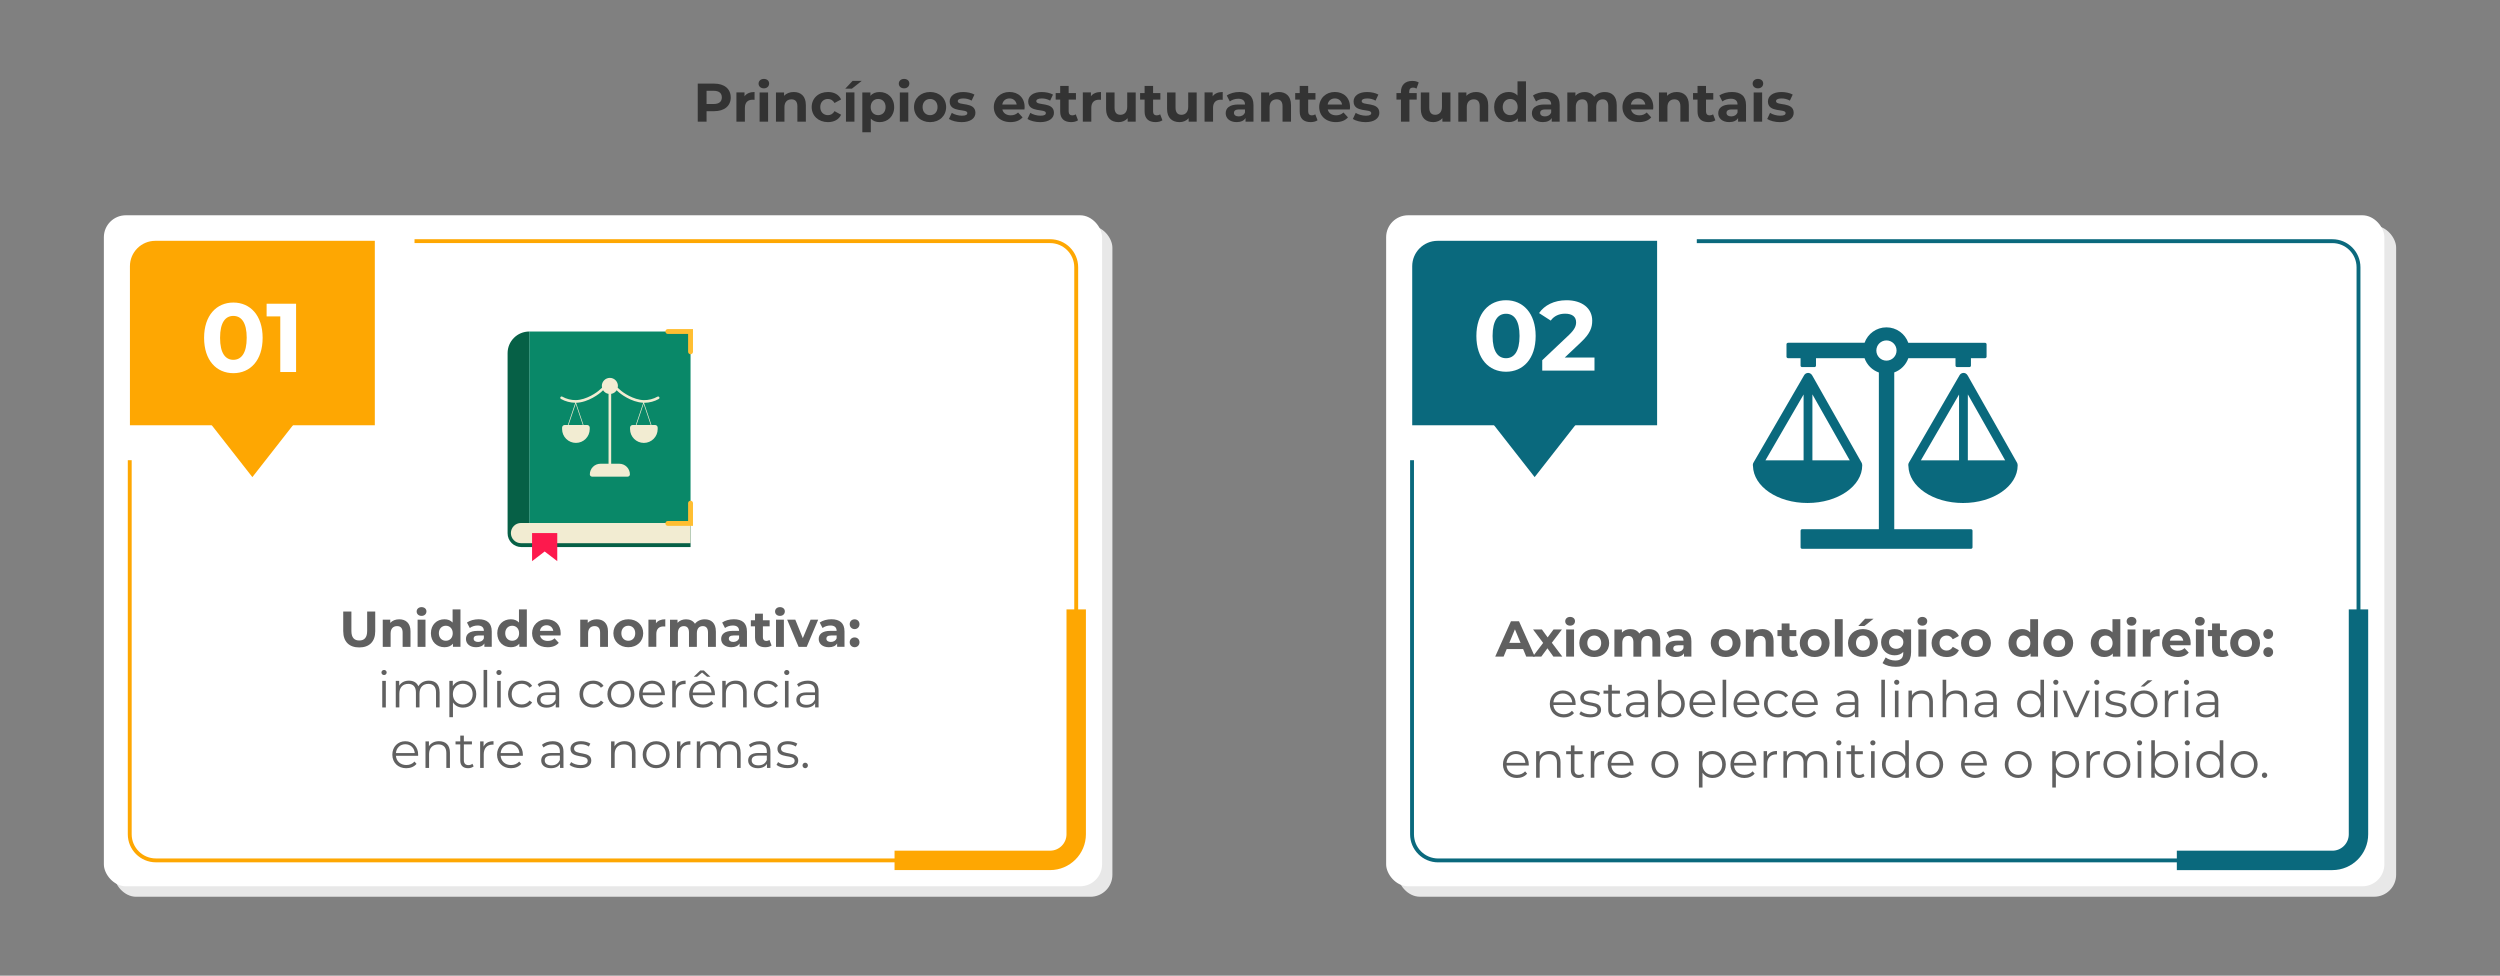<?xml version="1.0" encoding="UTF-8"?>
<svg id="Layer_1" data-name="Layer 1" xmlns="http://www.w3.org/2000/svg" viewBox="0 0 1288 502.67">
  <rect x="0" y="0" width="1288" height="502.67" fill="#808080" stroke="none"/>
  <defs>
    <style>
      .cls-1 {
        fill-rule: evenodd;
      }

      .cls-1, .cls-2 {
        fill: #0a697d;
      }

      .cls-3 {
        fill: #fd194d;
      }

      .cls-4 {
        fill: #fff;
      }

      .cls-5 {
        fill: #f2ecd2;
      }

      .cls-6 {
        fill: #066046;
      }

      .cls-7 {
        stroke-width: 10px;
      }

      .cls-7, .cls-8 {
        fill: none;
        stroke: #0a697d;
        stroke-miterlimit: 10;
      }

      .cls-9 {
        fill: #ffbe31;
      }

      .cls-8 {
        stroke-width: 2px;
      }

      .cls-10 {
        fill: #333;
      }

      .cls-11 {
        fill: #e8e8e8;
      }

      .cls-12 {
        fill: #606060;
      }

      .cls-13 {
        fill: #098868;
      }

      .cls-14 {
        fill: #fea702;
      }
    </style>
  </defs>
  <rect class="cls-11" x="58.83" y="116.31" width="514.28" height="345.7" rx="11.31" ry="11.31"/>
  <rect class="cls-11" x="720.21" y="116.29" width="514.28" height="345.7" rx="11.31" ry="11.31"/>
  <g>
    <rect class="cls-4" x="53.51" y="110.91" width="514.28" height="345.7" rx="11.31" ry="11.31"/>
    <path class="cls-14" d="m541,444.27H80.3c-7.97,0-14.46-6.48-14.46-14.46v-192.72h2v192.72c0,6.87,5.59,12.46,12.46,12.46h460.7c6.87,0,12.46-5.59,12.46-12.46V137.7c0-6.87-5.59-12.46-12.46-12.46H213.56v-2h327.45c7.97,0,14.46,6.48,14.46,14.46v292.12c0,7.97-6.48,14.46-14.46,14.46h-.01Z"/>
    <path class="cls-14" d="m541,448.27h-80.13v-10h80.13c4.66,0,8.46-3.79,8.46-8.46v-115.86h10v115.86c0,10.18-8.28,18.46-18.46,18.46h0Z"/>
    <path class="cls-14" d="m80.02,124.07h113.09v95.04h-126.17v-81.96c0-7.22,5.86-13.08,13.08-13.08Z"/>
    <polygon class="cls-14" points="130.02 245.81 98.54 205.58 161.49 205.58 130.02 245.81"/>
    <g>
      <path class="cls-4" d="m105.15,174.07c0-11.61,6.43-18.2,15.08-18.2s15.08,6.58,15.08,18.19-6.38,18.2-15.08,18.2-15.08-6.58-15.08-18.19Zm21.96,0c0-7.99-2.81-11.31-6.89-11.31s-6.84,3.32-6.84,11.31,2.82,11.31,6.84,11.31,6.89-3.32,6.88-11.31h0Z"/>
      <path class="cls-4" d="m152.54,156.48v35.18h-8.14v-28.65h-7.04v-6.53h15.18Z"/>
    </g>
  </g>
  <g>
    <path class="cls-12" d="m176.83,325.24v-10.19h4.21v10.04c0,3.46,1.51,4.89,4.06,4.89s4.06-1.43,4.06-4.89v-10.04h4.16v10.19c0,5.36-3.07,8.32-8.24,8.32s-8.24-2.96-8.24-8.32h0Z"/>
    <path class="cls-12" d="m211.49,325.24v8.01h-4.06v-7.38c0-2.26-1.04-3.3-2.83-3.3-1.95,0-3.35,1.2-3.35,3.77v6.92h-4.06v-13.99h3.87v1.64c1.09-1.2,2.73-1.85,4.63-1.85,3.3,0,5.8,1.92,5.8,6.19h0Z"/>
    <path class="cls-12" d="m214.66,315.05c0-1.27,1.01-2.26,2.52-2.26s2.52.94,2.52,2.18c0,1.35-1.01,2.34-2.52,2.34s-2.52-.99-2.52-2.26h0Zm.49,4.21h4.06v13.99h-4.06v-13.99Z"/>
    <path class="cls-12" d="m237.23,313.95v19.29h-3.87v-1.61c-1.01,1.22-2.5,1.82-4.37,1.82-3.95,0-6.99-2.81-6.99-7.2s3.04-7.2,6.99-7.2c1.72,0,3.17.55,4.19,1.69v-6.79h4.06-.01Zm-3.98,12.3c0-2.42-1.56-3.87-3.56-3.87s-3.59,1.46-3.59,3.87,1.56,3.87,3.59,3.87,3.56-1.46,3.56-3.87Z"/>
    <path class="cls-12" d="m253.35,325.26v7.98h-3.8v-1.74c-.75,1.27-2.21,1.95-4.26,1.95-3.28,0-5.23-1.82-5.23-4.24s1.74-4.19,6.01-4.19h3.22c0-1.74-1.04-2.76-3.22-2.76-1.48,0-3.02.49-4.03,1.3l-1.46-2.83c1.53-1.09,3.8-1.69,6.03-1.69,4.26,0,6.73,1.98,6.73,6.21h.01Zm-4.06,3.57v-1.43h-2.78c-1.9,0-2.5.7-2.5,1.64,0,1.01.86,1.69,2.29,1.69,1.35,0,2.52-.62,2.99-1.9h0Z"/>
    <path class="cls-12" d="m271.42,313.95v19.29h-3.87v-1.61c-1.01,1.22-2.5,1.82-4.37,1.82-3.95,0-6.99-2.81-6.99-7.2s3.04-7.2,6.99-7.2c1.72,0,3.17.55,4.19,1.69v-6.79h4.06-.01Zm-3.98,12.3c0-2.42-1.56-3.87-3.56-3.87s-3.59,1.46-3.59,3.87,1.56,3.87,3.59,3.87,3.56-1.46,3.56-3.87Z"/>
    <path class="cls-12" d="m288.79,327.4h-10.58c.39,1.74,1.87,2.81,4,2.81,1.48,0,2.55-.44,3.51-1.35l2.16,2.34c-1.3,1.48-3.25,2.26-5.77,2.26-4.84,0-7.98-3.04-7.98-7.2s3.2-7.2,7.46-7.2,7.28,2.76,7.28,7.25c0,.31-.05.75-.08,1.09h0Zm-10.63-2.37h6.89c-.29-1.77-1.61-2.91-3.43-2.91s-3.17,1.12-3.46,2.91h0Z"/>
    <path class="cls-12" d="m313.23,325.24v8.01h-4.06v-7.38c0-2.26-1.04-3.3-2.83-3.3-1.95,0-3.35,1.2-3.35,3.77v6.92h-4.06v-13.99h3.87v1.64c1.09-1.2,2.73-1.85,4.63-1.85,3.3,0,5.8,1.92,5.8,6.19h0Z"/>
    <path class="cls-12" d="m316.01,326.25c0-4.21,3.25-7.2,7.7-7.2s7.67,2.99,7.67,7.2-3.22,7.2-7.67,7.2-7.7-2.99-7.7-7.2Zm11.26,0c0-2.42-1.53-3.87-3.56-3.87s-3.59,1.46-3.59,3.87,1.56,3.87,3.59,3.87,3.56-1.46,3.56-3.87Z"/>
    <path class="cls-12" d="m342.76,319.05v3.74c-.34-.03-.6-.05-.91-.05-2.24,0-3.72,1.22-3.72,3.9v6.6h-4.06v-13.99h3.87v1.85c.99-1.35,2.65-2.05,4.81-2.05h.01Z"/>
    <path class="cls-12" d="m368.82,325.24v8.01h-4.06v-7.38c0-2.26-1.01-3.3-2.65-3.3-1.82,0-3.09,1.17-3.09,3.67v7.02h-4.06v-7.38c0-2.26-.96-3.3-2.65-3.3-1.79,0-3.07,1.17-3.07,3.67v7.02h-4.06v-13.99h3.87v1.61c1.04-1.2,2.6-1.82,4.39-1.82,1.95,0,3.61.75,4.6,2.29,1.12-1.43,2.94-2.29,5.04-2.29,3.33,0,5.72,1.92,5.72,6.19l.02-.02Z"/>
    <path class="cls-12" d="m384.83,325.26v7.98h-3.8v-1.74c-.75,1.27-2.21,1.95-4.26,1.95-3.28,0-5.23-1.82-5.23-4.24s1.74-4.19,6.01-4.19h3.22c0-1.74-1.04-2.76-3.22-2.76-1.48,0-3.02.49-4.03,1.3l-1.46-2.83c1.53-1.09,3.8-1.69,6.03-1.69,4.26,0,6.73,1.98,6.73,6.21h0Zm-4.06,3.57v-1.43h-2.78c-1.9,0-2.5.7-2.5,1.64,0,1.01.86,1.69,2.29,1.69,1.35,0,2.52-.62,2.99-1.9h0Z"/>
    <path class="cls-12" d="m397.52,332.57c-.83.6-2.05.88-3.3.88-3.3,0-5.23-1.69-5.23-5.02v-5.75h-2.16v-3.12h2.16v-3.41h4.06v3.41h3.48v3.12h-3.48v5.69c0,1.2.65,1.85,1.74,1.85.6,0,1.2-.18,1.64-.52l1.09,2.86h0Z"/>
    <path class="cls-12" d="m399.31,315.05c0-1.27,1.01-2.26,2.52-2.26s2.52.94,2.52,2.18c0,1.35-1.01,2.34-2.52,2.34s-2.52-.99-2.52-2.26h0Zm.49,4.21h4.06v13.99h-4.06v-13.99Z"/>
    <path class="cls-12" d="m421.52,319.26l-5.9,13.99h-4.19l-5.88-13.99h4.19l3.87,9.52,4-9.52h3.91Z"/>
    <path class="cls-12" d="m435.09,325.26v7.98h-3.8v-1.74c-.75,1.27-2.21,1.95-4.26,1.95-3.28,0-5.23-1.82-5.23-4.24s1.74-4.19,6.01-4.19h3.22c0-1.74-1.04-2.76-3.22-2.76-1.48,0-3.02.49-4.03,1.3l-1.46-2.83c1.53-1.09,3.8-1.69,6.03-1.69,4.26,0,6.73,1.98,6.73,6.21h0Zm-4.06,3.57v-1.43h-2.78c-1.9,0-2.5.7-2.5,1.64,0,1.01.86,1.69,2.29,1.69,1.35,0,2.52-.62,2.99-1.9h0Z"/>
    <path class="cls-12" d="m437.77,321.57c0-1.51,1.12-2.5,2.52-2.5s2.52.99,2.52,2.5-1.12,2.55-2.52,2.55-2.52-1.07-2.52-2.55Zm0,9.33c0-1.51,1.12-2.5,2.52-2.5s2.52.99,2.52,2.5-1.12,2.55-2.52,2.55-2.52-1.07-2.52-2.55Z"/>
    <path class="cls-12" d="m196.51,346.46c0-.7.6-1.3,1.35-1.3s1.35.57,1.35,1.27c0,.75-.57,1.35-1.35,1.35s-1.35-.6-1.35-1.33h0Zm.42,4.33h1.85v13.68h-1.85v-13.68Z"/>
    <path class="cls-12" d="m226.49,356.52v7.93h-1.85v-7.75c0-2.89-1.46-4.37-3.93-4.37-2.81,0-4.58,1.82-4.58,4.94v7.18h-1.85v-7.75c0-2.89-1.46-4.37-3.95-4.37-2.78,0-4.58,1.82-4.58,4.94v7.18h-1.85v-13.68h1.77v2.5c.96-1.64,2.73-2.6,5.02-2.6s4.03.96,4.86,2.89c.99-1.77,2.94-2.89,5.41-2.89,3.33,0,5.51,1.92,5.51,5.85h.02Z"/>
    <path class="cls-12" d="m245.37,357.61c0,4.16-2.91,6.97-6.81,6.97-2.18,0-4.06-.94-5.2-2.7v7.62h-1.85v-18.72h1.77v2.7c1.12-1.82,3.02-2.81,5.28-2.81,3.9,0,6.81,2.81,6.81,6.94Zm-1.85,0c0-3.17-2.21-5.33-5.1-5.33s-5.1,2.16-5.1,5.33,2.18,5.33,5.1,5.33,5.1-2.13,5.1-5.33Z"/>
    <path class="cls-12" d="m249.14,345.15h1.85v19.29h-1.85v-19.29Z"/>
    <path class="cls-12" d="m255.72,346.46c0-.7.6-1.3,1.35-1.3s1.35.57,1.35,1.27c0,.75-.57,1.35-1.35,1.35s-1.35-.6-1.35-1.33h0Zm.42,4.33h1.85v13.68h-1.85v-13.68Z"/>
    <path class="cls-12" d="m261.75,357.61c0-4.08,2.96-6.94,7.05-6.94,2.31,0,4.26.91,5.36,2.7l-1.38.94c-.94-1.38-2.39-2.03-3.98-2.03-2.99,0-5.17,2.13-5.17,5.33s2.18,5.33,5.17,5.33c1.59,0,3.04-.62,3.98-2l1.38.94c-1.09,1.77-3.04,2.7-5.36,2.7-4.08,0-7.05-2.89-7.05-6.97Z"/>
    <path class="cls-12" d="m288.09,355.97v8.48h-1.77v-2.13c-.83,1.4-2.44,2.26-4.71,2.26-3.09,0-4.99-1.61-4.99-3.98,0-2.11,1.35-3.88,5.28-3.88h4.34v-.83c0-2.34-1.33-3.61-3.87-3.61-1.77,0-3.43.62-4.55,1.61l-.83-1.38c1.38-1.17,3.41-1.85,5.56-1.85,3.54,0,5.54,1.77,5.54,5.3h0Zm-1.85,4.38v-2.24h-4.29c-2.65,0-3.51,1.04-3.51,2.44,0,1.59,1.27,2.57,3.46,2.57s3.61-.99,4.34-2.78h0Z"/>
    <path class="cls-12" d="m298.54,357.61c0-4.08,2.96-6.94,7.05-6.94,2.31,0,4.26.91,5.36,2.7l-1.38.94c-.94-1.38-2.39-2.03-3.98-2.03-2.99,0-5.17,2.13-5.17,5.33s2.18,5.33,5.17,5.33c1.59,0,3.04-.62,3.98-2l1.38.94c-1.09,1.77-3.04,2.7-5.36,2.7-4.08,0-7.05-2.89-7.05-6.97Z"/>
    <path class="cls-12" d="m312.94,357.61c0-4.06,2.96-6.94,6.97-6.94s6.94,2.89,6.94,6.94-2.94,6.97-6.94,6.97-6.97-2.91-6.97-6.97Zm12.04,0c0-3.2-2.16-5.33-5.07-5.33s-5.1,2.13-5.1,5.33,2.18,5.33,5.1,5.33,5.07-2.13,5.07-5.33Z"/>
    <path class="cls-12" d="m342.53,358.18h-11.44c.21,2.86,2.39,4.76,5.38,4.76,1.66,0,3.15-.6,4.19-1.79l1.04,1.2c-1.22,1.46-3.12,2.24-5.28,2.24-4.26,0-7.18-2.91-7.18-6.97s2.83-6.94,6.68-6.94,6.63,2.83,6.63,6.94c0,.16-.03.36-.03.57h0Zm-11.44-1.39h9.7c-.23-2.68-2.18-4.55-4.86-4.55s-4.6,1.87-4.84,4.55h0Z"/>
    <path class="cls-12" d="m353.22,350.67v1.79c-.16,0-.31-.03-.44-.03-2.86,0-4.6,1.82-4.6,5.04v6.97h-1.85v-13.68h1.77v2.68c.86-1.82,2.6-2.78,5.12-2.78h0Z"/>
    <path class="cls-12" d="m368.32,358.18h-11.44c.21,2.86,2.39,4.76,5.38,4.76,1.66,0,3.15-.6,4.19-1.79l1.04,1.2c-1.22,1.46-3.12,2.24-5.28,2.24-4.26,0-7.18-2.91-7.18-6.97s2.83-6.94,6.68-6.94,6.63,2.83,6.63,6.94c0,.16-.03.36-.03.57h0Zm-11.44-1.39h9.7c-.23-2.68-2.18-4.55-4.86-4.55s-4.6,1.87-4.84,4.55h0Zm2.26-8.14h-1.72l3.35-3.22h1.87l3.35,3.22h-1.72l-2.57-2.16-2.57,2.16h.01Z"/>
    <path class="cls-12" d="m384.7,356.52v7.93h-1.85v-7.75c0-2.89-1.51-4.37-4.11-4.37-2.94,0-4.78,1.82-4.78,4.94v7.18h-1.85v-13.68h1.77v2.52c.99-1.66,2.83-2.63,5.2-2.63,3.33,0,5.62,1.92,5.62,5.85h0Z"/>
    <path class="cls-12" d="m388.39,357.61c0-4.08,2.96-6.94,7.05-6.94,2.31,0,4.26.91,5.36,2.7l-1.38.94c-.94-1.38-2.39-2.03-3.98-2.03-2.99,0-5.17,2.13-5.17,5.33s2.18,5.33,5.17,5.33c1.59,0,3.04-.62,3.98-2l1.38.94c-1.09,1.77-3.04,2.7-5.36,2.7-4.08,0-7.05-2.89-7.05-6.97Z"/>
    <path class="cls-12" d="m403.99,346.46c0-.7.6-1.3,1.35-1.3s1.35.57,1.35,1.27c0,.75-.57,1.35-1.35,1.35s-1.35-.6-1.35-1.33h0Zm.42,4.33h1.85v13.68h-1.85v-13.68Z"/>
    <path class="cls-12" d="m421.73,355.97v8.48h-1.77v-2.13c-.83,1.4-2.44,2.26-4.71,2.26-3.09,0-4.99-1.61-4.99-3.98,0-2.11,1.35-3.88,5.28-3.88h4.34v-.83c0-2.34-1.33-3.61-3.87-3.61-1.77,0-3.43.62-4.55,1.61l-.83-1.38c1.38-1.17,3.41-1.85,5.56-1.85,3.54,0,5.54,1.77,5.54,5.3h0Zm-1.85,4.38v-2.24h-4.29c-2.65,0-3.51,1.04-3.51,2.44,0,1.59,1.27,2.57,3.46,2.57s3.61-.99,4.34-2.78h0Z"/>
    <path class="cls-12" d="m215.42,389.38h-11.44c.21,2.86,2.39,4.76,5.38,4.76,1.66,0,3.15-.6,4.19-1.79l1.04,1.2c-1.22,1.46-3.12,2.24-5.28,2.24-4.26,0-7.18-2.91-7.18-6.97s2.83-6.94,6.68-6.94,6.63,2.83,6.63,6.94c0,.16-.03.36-.03.57h0Zm-11.44-1.39h9.7c-.23-2.68-2.18-4.55-4.86-4.55s-4.6,1.87-4.84,4.55Z"/>
    <path class="cls-12" d="m231.8,387.72v7.93h-1.85v-7.75c0-2.89-1.51-4.37-4.11-4.37-2.94,0-4.78,1.82-4.78,4.94v7.18h-1.85v-13.68h1.77v2.52c.99-1.66,2.83-2.63,5.2-2.63,3.33,0,5.62,1.92,5.62,5.85h0Z"/>
    <path class="cls-12" d="m244.02,394.82c-.73.65-1.82.96-2.89.96-2.57,0-4-1.46-4-3.98v-8.27h-2.44v-1.56h2.44v-2.99h1.85v2.99h4.16v1.56h-4.16v8.16c0,1.61.83,2.5,2.37,2.5.75,0,1.51-.23,2.03-.7l.65,1.33h0Z"/>
    <path class="cls-12" d="m254.26,381.87v1.79c-.16,0-.31-.03-.44-.03-2.86,0-4.6,1.82-4.6,5.04v6.97h-1.85v-13.68h1.77v2.68c.86-1.82,2.6-2.78,5.12-2.78h0Z"/>
    <path class="cls-12" d="m269.37,389.38h-11.44c.21,2.86,2.39,4.76,5.38,4.76,1.66,0,3.15-.6,4.19-1.79l1.04,1.2c-1.22,1.46-3.12,2.24-5.28,2.24-4.26,0-7.18-2.91-7.18-6.97s2.83-6.94,6.68-6.94,6.63,2.83,6.63,6.94c0,.16-.03.36-.03.57h0Zm-11.44-1.39h9.7c-.23-2.68-2.18-4.55-4.86-4.55s-4.6,1.87-4.84,4.55h0Z"/>
    <path class="cls-12" d="m290.3,387.17v8.48h-1.77v-2.13c-.83,1.4-2.44,2.26-4.71,2.26-3.09,0-4.99-1.61-4.99-3.98,0-2.11,1.35-3.87,5.28-3.87h4.34v-.83c0-2.34-1.33-3.61-3.87-3.61-1.77,0-3.43.62-4.55,1.61l-.83-1.38c1.38-1.17,3.41-1.85,5.56-1.85,3.54,0,5.54,1.77,5.54,5.3h0Zm-1.85,4.37v-2.24h-4.29c-2.65,0-3.51,1.04-3.51,2.44,0,1.59,1.27,2.57,3.46,2.57s3.61-.99,4.34-2.78h0Z"/>
    <path class="cls-12" d="m293.42,394.09l.83-1.46c1.09.86,2.94,1.53,4.86,1.53,2.6,0,3.67-.88,3.67-2.24,0-3.56-8.87-.75-8.87-6.16,0-2.24,1.92-3.9,5.41-3.9,1.77,0,3.69.49,4.84,1.27l-.81,1.48c-1.2-.83-2.63-1.17-4.03-1.17-2.47,0-3.56.96-3.56,2.26,0,3.69,8.87.91,8.87,6.16,0,2.37-2.08,3.9-5.64,3.9-2.26,0-4.45-.73-5.56-1.69v.02Z"/>
    <path class="cls-12" d="m327.42,387.72v7.93h-1.85v-7.75c0-2.89-1.51-4.37-4.11-4.37-2.94,0-4.78,1.82-4.78,4.94v7.18h-1.85v-13.68h1.77v2.52c.99-1.66,2.83-2.63,5.2-2.63,3.33,0,5.62,1.92,5.62,5.85h0Z"/>
    <path class="cls-12" d="m331.11,388.81c0-4.06,2.96-6.94,6.97-6.94s6.94,2.89,6.94,6.94-2.94,6.97-6.94,6.97-6.97-2.91-6.97-6.97Zm12.04,0c0-3.2-2.16-5.33-5.07-5.33s-5.1,2.13-5.1,5.33,2.18,5.33,5.1,5.33,5.07-2.13,5.07-5.33Z"/>
    <path class="cls-12" d="m355.68,381.87v1.79c-.16,0-.31-.03-.44-.03-2.86,0-4.6,1.82-4.6,5.04v6.97h-1.85v-13.68h1.77v2.68c.86-1.82,2.6-2.78,5.12-2.78h0Z"/>
    <path class="cls-12" d="m381.58,387.72v7.93h-1.85v-7.75c0-2.89-1.46-4.37-3.93-4.37-2.81,0-4.58,1.82-4.58,4.94v7.18h-1.85v-7.75c0-2.89-1.46-4.37-3.95-4.37-2.78,0-4.58,1.82-4.58,4.94v7.18h-1.85v-13.68h1.77v2.5c.96-1.64,2.73-2.6,5.02-2.6s4.03.96,4.86,2.89c.99-1.77,2.94-2.89,5.41-2.89,3.33,0,5.51,1.92,5.51,5.85h.02Z"/>
    <path class="cls-12" d="m396.92,387.17v8.48h-1.77v-2.13c-.83,1.4-2.44,2.26-4.71,2.26-3.09,0-4.99-1.61-4.99-3.98,0-2.11,1.35-3.87,5.28-3.87h4.34v-.83c0-2.34-1.33-3.61-3.87-3.61-1.77,0-3.43.62-4.55,1.61l-.83-1.38c1.38-1.17,3.41-1.85,5.56-1.85,3.54,0,5.54,1.77,5.54,5.3h0Zm-1.85,4.37v-2.24h-4.29c-2.65,0-3.51,1.04-3.51,2.44,0,1.59,1.27,2.57,3.46,2.57s3.61-.99,4.34-2.78h0Z"/>
    <path class="cls-12" d="m400.04,394.09l.83-1.46c1.09.86,2.94,1.53,4.86,1.53,2.6,0,3.67-.88,3.67-2.24,0-3.56-8.87-.75-8.87-6.16,0-2.24,1.92-3.9,5.41-3.9,1.77,0,3.69.49,4.84,1.27l-.81,1.48c-1.2-.83-2.63-1.17-4.03-1.17-2.47,0-3.56.96-3.56,2.26,0,3.69,8.87.91,8.87,6.16,0,2.37-2.08,3.9-5.64,3.9-2.26,0-4.45-.73-5.56-1.69v.02Z"/>
    <path class="cls-12" d="m413.46,394.35c0-.81.62-1.4,1.38-1.4s1.4.6,1.4,1.4-.65,1.43-1.4,1.43-1.38-.62-1.38-1.43Z"/>
  </g>
  <rect class="cls-4" x="714.14" y="110.91" width="514.28" height="345.7" rx="11.31" ry="11.31"/>
  <path class="cls-8" d="m874.19,124.25h327.45c7.43,0,13.46,6.02,13.46,13.46v292.12c0,7.43-6.02,13.46-13.46,13.46h-460.7c-7.43,0-13.46-6.02-13.46-13.46v-192.72"/>
  <path class="cls-7" d="m1215.09,313.96v115.86c0,7.43-6.02,13.46-13.46,13.46h-80.13"/>
  <path class="cls-2" d="m740.65,124.07h113.09v95.04h-126.17v-81.96c0-7.22,5.86-13.08,13.08-13.08h0Z"/>
  <polygon class="cls-2" points="790.65 245.81 759.17 205.58 822.13 205.58 790.65 245.81"/>
  <g>
    <path class="cls-12" d="m784.71,334.39h-8.45l-1.61,3.9h-4.32l8.11-18.2h4.16l8.14,18.2h-4.42l-1.61-3.9Zm-1.33-3.2l-2.89-6.97-2.89,6.97h5.78Z"/>
    <path class="cls-12" d="m800.31,338.29l-3.07-4.29-3.17,4.29h-4.42l5.38-7.05-5.2-6.94h4.55l2.96,4.08,3.04-4.08h4.32l-5.2,6.84,5.41,7.15h-4.6Z"/>
    <path class="cls-12" d="m806.4,320.09c0-1.27,1.01-2.26,2.52-2.26s2.52.94,2.52,2.18c0,1.35-1.01,2.34-2.52,2.34s-2.52-.99-2.52-2.26h0Zm.49,4.21h4.06v13.99h-4.06v-13.99Z"/>
    <path class="cls-12" d="m813.67,331.3c0-4.21,3.25-7.2,7.7-7.2s7.67,2.99,7.67,7.2-3.22,7.2-7.67,7.2-7.7-2.99-7.7-7.2Zm11.26,0c0-2.42-1.53-3.87-3.56-3.87s-3.59,1.46-3.59,3.87,1.56,3.87,3.59,3.87,3.56-1.46,3.56-3.87Z"/>
    <path class="cls-12" d="m855.38,330.28v8.01h-4.06v-7.38c0-2.26-1.01-3.3-2.65-3.3-1.82,0-3.09,1.17-3.09,3.67v7.02h-4.06v-7.38c0-2.26-.96-3.3-2.65-3.3-1.79,0-3.07,1.17-3.07,3.67v7.02h-4.06v-13.99h3.87v1.61c1.04-1.2,2.6-1.82,4.39-1.82,1.95,0,3.61.75,4.6,2.29,1.12-1.43,2.94-2.29,5.04-2.29,3.33,0,5.72,1.92,5.72,6.19l.02-.02Z"/>
    <path class="cls-12" d="m871.4,330.31v7.98h-3.8v-1.74c-.75,1.27-2.21,1.95-4.26,1.95-3.28,0-5.23-1.82-5.23-4.24s1.74-4.19,6.01-4.19h3.22c0-1.74-1.04-2.76-3.22-2.76-1.48,0-3.02.49-4.03,1.3l-1.46-2.83c1.53-1.09,3.8-1.69,6.03-1.69,4.26,0,6.73,1.98,6.73,6.21h.01Zm-4.06,3.57v-1.43h-2.78c-1.9,0-2.5.7-2.5,1.64,0,1.01.86,1.69,2.29,1.69,1.35,0,2.52-.62,2.99-1.9h0Z"/>
    <path class="cls-12" d="m881.38,331.3c0-4.21,3.25-7.2,7.7-7.2s7.67,2.99,7.67,7.2-3.22,7.2-7.67,7.2-7.7-2.99-7.7-7.2Zm11.26,0c0-2.42-1.53-3.87-3.56-3.87s-3.59,1.46-3.59,3.87,1.56,3.87,3.59,3.87,3.56-1.46,3.56-3.87Z"/>
    <path class="cls-12" d="m913.75,330.28v8.01h-4.06v-7.38c0-2.26-1.04-3.3-2.83-3.3-1.95,0-3.35,1.2-3.35,3.77v6.92h-4.06v-13.99h3.87v1.64c1.09-1.2,2.73-1.85,4.63-1.85,3.3,0,5.8,1.92,5.8,6.19h0Z"/>
    <path class="cls-12" d="m926.44,337.61c-.83.6-2.05.88-3.3.88-3.3,0-5.23-1.69-5.23-5.02v-5.75h-2.16v-3.12h2.16v-3.41h4.06v3.41h3.48v3.12h-3.48v5.69c0,1.2.65,1.85,1.74,1.85.6,0,1.2-.18,1.64-.52l1.09,2.86h0Z"/>
    <path class="cls-12" d="m927.24,331.3c0-4.21,3.25-7.2,7.7-7.2s7.67,2.99,7.67,7.2-3.22,7.2-7.67,7.2-7.7-2.99-7.7-7.2Zm11.26,0c0-2.42-1.53-3.87-3.56-3.87s-3.59,1.46-3.59,3.87,1.56,3.87,3.59,3.87,3.56-1.46,3.56-3.87Z"/>
    <path class="cls-12" d="m945.31,319h4.06v19.29h-4.06v-19.29Z"/>
    <path class="cls-12" d="m952.1,331.3c0-4.21,3.25-7.2,7.7-7.2s7.67,2.99,7.67,7.2-3.22,7.2-7.67,7.2-7.7-2.99-7.7-7.2Zm11.26,0c0-2.42-1.53-3.87-3.56-3.87s-3.59,1.46-3.59,3.87,1.56,3.87,3.59,3.87,3.56-1.46,3.56-3.87Zm-2.47-12.53h4.37l-4.71,3.74h-3.17l3.51-3.74Z"/>
    <path class="cls-12" d="m984.6,324.3v11.65c0,5.2-2.81,7.59-7.85,7.59-2.65,0-5.23-.65-6.86-1.92l1.61-2.91c1.2.96,3.15,1.59,4.94,1.59,2.86,0,4.11-1.3,4.11-3.82v-.6c-1.07,1.17-2.6,1.74-4.42,1.74-3.87,0-6.99-2.68-6.99-6.76s3.12-6.76,6.99-6.76c1.95,0,3.56.65,4.63,2v-1.79h3.85-.01Zm-4,6.54c0-2.05-1.53-3.43-3.67-3.43s-3.69,1.38-3.69,3.43,1.56,3.43,3.69,3.43,3.67-1.38,3.67-3.43Z"/>
    <path class="cls-12" d="m987.87,320.09c0-1.27,1.01-2.26,2.52-2.26s2.52.94,2.52,2.18c0,1.35-1.01,2.34-2.52,2.34s-2.52-.99-2.52-2.26h0Zm.49,4.21h4.06v13.99h-4.06v-13.99Z"/>
    <path class="cls-12" d="m995.15,331.3c0-4.21,3.25-7.2,7.8-7.2,2.94,0,5.25,1.27,6.27,3.56l-3.15,1.69c-.75-1.33-1.87-1.92-3.15-1.92-2.05,0-3.67,1.43-3.67,3.87s1.61,3.87,3.67,3.87c1.27,0,2.39-.57,3.15-1.92l3.15,1.72c-1.01,2.24-3.33,3.54-6.27,3.54-4.55,0-7.8-2.99-7.8-7.2h0Z"/>
    <path class="cls-12" d="m1010.34,331.3c0-4.21,3.25-7.2,7.7-7.2s7.67,2.99,7.67,7.2-3.22,7.2-7.67,7.2-7.7-2.99-7.7-7.2Zm11.26,0c0-2.42-1.53-3.87-3.56-3.87s-3.59,1.46-3.59,3.87,1.56,3.87,3.59,3.87,3.56-1.46,3.56-3.87Z"/>
    <path class="cls-12" d="m1050.01,319v19.29h-3.87v-1.61c-1.01,1.22-2.5,1.82-4.37,1.82-3.95,0-6.99-2.81-6.99-7.2s3.04-7.2,6.99-7.2c1.72,0,3.17.55,4.19,1.69v-6.79h4.06-.01Zm-3.98,12.3c0-2.42-1.56-3.87-3.56-3.87s-3.59,1.46-3.59,3.87,1.56,3.87,3.59,3.87,3.56-1.46,3.56-3.87Z"/>
    <path class="cls-12" d="m1052.72,331.3c0-4.21,3.25-7.2,7.7-7.2s7.67,2.99,7.67,7.2-3.22,7.2-7.67,7.2-7.7-2.99-7.7-7.2Zm11.26,0c0-2.42-1.53-3.87-3.56-3.87s-3.59,1.46-3.59,3.87,1.56,3.87,3.59,3.87,3.56-1.46,3.56-3.87Z"/>
    <path class="cls-12" d="m1092.39,319v19.29h-3.87v-1.61c-1.01,1.22-2.5,1.82-4.37,1.82-3.95,0-7-2.81-7-7.2s3.04-7.2,7-7.2c1.72,0,3.17.55,4.19,1.69v-6.79h4.06-.01Zm-3.98,12.3c0-2.42-1.56-3.87-3.56-3.87s-3.59,1.46-3.59,3.87,1.56,3.87,3.59,3.87,3.56-1.46,3.56-3.87Z"/>
    <path class="cls-12" d="m1095.64,320.09c0-1.27,1.01-2.26,2.52-2.26s2.52.94,2.52,2.18c0,1.35-1.01,2.34-2.52,2.34s-2.52-.99-2.52-2.26h0Zm.49,4.21h4.06v13.99h-4.06v-13.99Z"/>
    <path class="cls-12" d="m1112.65,324.09v3.74c-.34-.03-.6-.05-.91-.05-2.24,0-3.72,1.22-3.72,3.9v6.6h-4.06v-13.99h3.87v1.85c.99-1.35,2.65-2.05,4.81-2.05h.01Z"/>
    <path class="cls-12" d="m1128.56,332.44h-10.58c.39,1.74,1.87,2.81,4,2.81,1.48,0,2.55-.44,3.51-1.35l2.16,2.34c-1.3,1.48-3.25,2.26-5.77,2.26-4.84,0-7.98-3.04-7.98-7.2s3.2-7.2,7.46-7.2,7.28,2.76,7.28,7.25c0,.31-.05.75-.08,1.09h0Zm-10.63-2.37h6.89c-.29-1.77-1.61-2.91-3.43-2.91s-3.17,1.12-3.46,2.91Z"/>
    <path class="cls-12" d="m1130.84,320.09c0-1.27,1.01-2.26,2.52-2.26s2.52.94,2.52,2.18c0,1.35-1.01,2.34-2.52,2.34s-2.52-.99-2.52-2.26h0Zm.49,4.21h4.06v13.99h-4.06v-13.99Z"/>
    <path class="cls-12" d="m1148.19,337.61c-.83.6-2.05.88-3.3.88-3.3,0-5.23-1.69-5.23-5.02v-5.75h-2.16v-3.12h2.16v-3.41h4.06v3.41h3.48v3.12h-3.48v5.69c0,1.2.65,1.85,1.74,1.85.6,0,1.2-.18,1.64-.52l1.09,2.86h0Z"/>
    <path class="cls-12" d="m1148.99,331.3c0-4.21,3.25-7.2,7.7-7.2s7.67,2.99,7.67,7.2-3.22,7.2-7.67,7.2-7.7-2.99-7.7-7.2Zm11.26,0c0-2.42-1.53-3.87-3.56-3.87s-3.59,1.46-3.59,3.87,1.56,3.87,3.59,3.87,3.56-1.46,3.56-3.87Z"/>
    <path class="cls-12" d="m1166.07,326.62c0-1.51,1.12-2.5,2.52-2.5s2.52.99,2.52,2.5-1.12,2.55-2.52,2.55-2.52-1.07-2.52-2.55Zm0,9.33c0-1.51,1.12-2.5,2.52-2.5s2.52.99,2.52,2.5-1.12,2.55-2.52,2.55-2.52-1.07-2.52-2.55Z"/>
    <path class="cls-12" d="m811.75,363.22h-11.44c.21,2.86,2.39,4.76,5.38,4.76,1.66,0,3.15-.6,4.19-1.79l1.04,1.2c-1.22,1.46-3.12,2.24-5.28,2.24-4.26,0-7.18-2.91-7.18-6.97s2.83-6.94,6.68-6.94,6.63,2.83,6.63,6.94c0,.16-.03.36-.03.57h.01Zm-11.44-1.39h9.7c-.23-2.68-2.18-4.55-4.86-4.55s-4.6,1.87-4.84,4.55Z"/>
    <path class="cls-12" d="m813.65,367.93l.83-1.46c1.09.86,2.94,1.53,4.86,1.53,2.6,0,3.67-.88,3.67-2.24,0-3.56-8.87-.75-8.87-6.16,0-2.24,1.92-3.9,5.41-3.9,1.77,0,3.69.49,4.84,1.27l-.81,1.48c-1.2-.83-2.63-1.17-4.03-1.17-2.47,0-3.56.96-3.56,2.26,0,3.69,8.87.91,8.87,6.16,0,2.37-2.08,3.9-5.64,3.9-2.26,0-4.45-.73-5.56-1.69v.02Z"/>
    <path class="cls-12" d="m835.46,368.66c-.73.65-1.82.96-2.89.96-2.57,0-4-1.46-4-3.98v-8.27h-2.44v-1.56h2.44v-2.99h1.85v2.99h4.16v1.56h-4.16v8.16c0,1.61.83,2.5,2.37,2.5.75,0,1.51-.23,2.03-.7l.65,1.33h-.01Z"/>
    <path class="cls-12" d="m849.14,361.01v8.48h-1.77v-2.13c-.83,1.4-2.44,2.26-4.71,2.26-3.09,0-4.99-1.61-4.99-3.98,0-2.11,1.35-3.88,5.28-3.88h4.34v-.83c0-2.34-1.33-3.61-3.87-3.61-1.77,0-3.43.62-4.55,1.61l-.83-1.38c1.38-1.17,3.41-1.85,5.56-1.85,3.54,0,5.54,1.77,5.54,5.3h0Zm-1.85,4.38v-2.24h-4.29c-2.65,0-3.51,1.04-3.51,2.44,0,1.59,1.27,2.57,3.46,2.57s3.61-.99,4.34-2.78h0Z"/>
    <path class="cls-12" d="m868.02,362.65c0,4.13-2.91,6.97-6.81,6.97-2.26,0-4.16-.99-5.28-2.83v2.7h-1.77v-19.29h1.85v8.22c1.14-1.77,3.02-2.7,5.2-2.7,3.9,0,6.81,2.81,6.81,6.94h0Zm-1.85-.01c0-3.2-2.21-5.33-5.1-5.33s-5.1,2.13-5.1,5.33,2.18,5.33,5.1,5.33,5.1-2.13,5.1-5.33Z"/>
    <path class="cls-12" d="m883.69,363.22h-11.44c.21,2.86,2.39,4.76,5.38,4.76,1.66,0,3.15-.6,4.19-1.79l1.04,1.2c-1.22,1.46-3.12,2.24-5.28,2.24-4.26,0-7.18-2.91-7.18-6.97s2.83-6.94,6.68-6.94,6.63,2.83,6.63,6.94c0,.16-.03.36-.03.57h.01Zm-11.44-1.39h9.7c-.23-2.68-2.18-4.55-4.86-4.55s-4.6,1.87-4.84,4.55Z"/>
    <path class="cls-12" d="m887.49,350.2h1.85v19.29h-1.85v-19.29Z"/>
    <path class="cls-12" d="m906.39,363.22h-11.44c.21,2.86,2.39,4.76,5.38,4.76,1.66,0,3.15-.6,4.19-1.79l1.04,1.2c-1.22,1.46-3.12,2.24-5.28,2.24-4.26,0-7.18-2.91-7.18-6.97s2.83-6.94,6.68-6.94,6.63,2.83,6.63,6.94c0,.16-.03.36-.03.57h.01Zm-11.44-1.39h9.7c-.23-2.68-2.18-4.55-4.86-4.55s-4.6,1.87-4.84,4.55Z"/>
    <path class="cls-12" d="m908.81,362.65c0-4.08,2.96-6.94,7.05-6.94,2.31,0,4.26.91,5.36,2.7l-1.38.94c-.94-1.38-2.39-2.03-3.98-2.03-2.99,0-5.17,2.13-5.17,5.33s2.18,5.33,5.17,5.33c1.59,0,3.04-.62,3.98-2l1.38.94c-1.09,1.77-3.04,2.7-5.36,2.7-4.08,0-7.05-2.89-7.05-6.97Z"/>
    <path class="cls-12" d="m936.5,363.22h-11.44c.21,2.86,2.39,4.76,5.38,4.76,1.66,0,3.15-.6,4.19-1.79l1.04,1.2c-1.22,1.46-3.12,2.24-5.28,2.24-4.26,0-7.18-2.91-7.18-6.97s2.83-6.94,6.68-6.94,6.63,2.83,6.63,6.94c0,.16-.03.36-.03.57h.01Zm-11.44-1.39h9.7c-.23-2.68-2.18-4.55-4.86-4.55s-4.6,1.87-4.84,4.55Z"/>
    <path class="cls-12" d="m957.43,361.01v8.48h-1.77v-2.13c-.83,1.4-2.44,2.26-4.71,2.26-3.09,0-4.99-1.61-4.99-3.98,0-2.11,1.35-3.88,5.28-3.88h4.34v-.83c0-2.34-1.33-3.61-3.87-3.61-1.77,0-3.43.62-4.55,1.61l-.83-1.38c1.38-1.17,3.41-1.85,5.56-1.85,3.54,0,5.54,1.77,5.54,5.3h0Zm-1.85,4.38v-2.24h-4.29c-2.65,0-3.51,1.04-3.51,2.44,0,1.59,1.27,2.57,3.46,2.57s3.61-.99,4.34-2.78h0Z"/>
    <path class="cls-12" d="m969.26,350.2h1.85v19.29h-1.85v-19.29Z"/>
    <path class="cls-12" d="m975.84,351.5c0-.7.6-1.3,1.35-1.3s1.35.57,1.35,1.27c0,.75-.57,1.35-1.35,1.35s-1.35-.6-1.35-1.33h0Zm.42,4.33h1.85v13.68h-1.85v-13.68Z"/>
    <path class="cls-12" d="m995.83,361.56v7.93h-1.85v-7.75c0-2.89-1.51-4.37-4.11-4.37-2.94,0-4.78,1.82-4.78,4.94v7.18h-1.85v-13.68h1.77v2.52c.99-1.66,2.83-2.63,5.2-2.63,3.33,0,5.62,1.92,5.62,5.85h0Z"/>
    <path class="cls-12" d="m1013.43,361.56v7.93h-1.85v-7.75c0-2.89-1.51-4.37-4.11-4.37-2.94,0-4.78,1.82-4.78,4.94v7.18h-1.85v-19.29h1.85v8.01c1.01-1.59,2.81-2.5,5.12-2.5,3.33,0,5.62,1.92,5.62,5.85Z"/>
    <path class="cls-12" d="m1028.77,361.01v8.48h-1.77v-2.13c-.83,1.4-2.44,2.26-4.71,2.26-3.09,0-4.99-1.61-4.99-3.98,0-2.11,1.35-3.88,5.28-3.88h4.34v-.83c0-2.34-1.33-3.61-3.87-3.61-1.77,0-3.43.62-4.55,1.61l-.83-1.38c1.38-1.17,3.41-1.85,5.56-1.85,3.54,0,5.54,1.77,5.54,5.3h0Zm-1.85,4.38v-2.24h-4.29c-2.65,0-3.51,1.04-3.51,2.44,0,1.59,1.27,2.57,3.46,2.57s3.61-.99,4.34-2.78h0Z"/>
    <path class="cls-12" d="m1053.08,350.2v19.29h-1.77v-2.7c-1.12,1.85-3.02,2.83-5.28,2.83-3.9,0-6.81-2.83-6.81-6.97s2.91-6.94,6.81-6.94c2.18,0,4.06.94,5.2,2.7v-8.22h1.85Zm-1.82,12.47c0-3.2-2.18-5.33-5.07-5.33s-5.1,2.13-5.1,5.33,2.18,5.33,5.1,5.33,5.07-2.13,5.07-5.33Z"/>
    <path class="cls-12" d="m1057.81,351.5c0-.7.6-1.3,1.35-1.3s1.35.57,1.35,1.27c0,.75-.57,1.35-1.35,1.35s-1.35-.6-1.35-1.33h0Zm.42,4.33h1.85v13.68h-1.85v-13.68Z"/>
    <path class="cls-12" d="m1076.72,355.81l-6.08,13.68h-1.9l-6.06-13.68h1.92l5.12,11.65,5.17-11.65h1.83Z"/>
    <path class="cls-12" d="m1078.9,351.5c0-.7.6-1.3,1.35-1.3s1.35.57,1.35,1.27c0,.75-.57,1.35-1.35,1.35s-1.35-.6-1.35-1.33h0Zm.42,4.33h1.85v13.68h-1.85v-13.68Z"/>
    <path class="cls-12" d="m1084.41,367.93l.83-1.46c1.09.86,2.94,1.53,4.86,1.53,2.6,0,3.67-.88,3.67-2.24,0-3.56-8.87-.75-8.87-6.16,0-2.24,1.92-3.9,5.41-3.9,1.77,0,3.69.49,4.84,1.27l-.81,1.48c-1.2-.83-2.63-1.17-4.03-1.17-2.47,0-3.56.96-3.56,2.26,0,3.69,8.87.91,8.87,6.16,0,2.37-2.08,3.9-5.64,3.9-2.26,0-4.45-.73-5.56-1.69v.02Z"/>
    <path class="cls-12" d="m1097.64,362.65c0-4.06,2.96-6.94,6.97-6.94s6.94,2.89,6.94,6.94-2.94,6.97-6.94,6.97-6.97-2.91-6.97-6.97Zm12.04,0c0-3.2-2.16-5.33-5.07-5.33s-5.1,2.13-5.1,5.33,2.18,5.33,5.1,5.33,5.07-2.13,5.07-5.33Zm-3.22-12.17h2.47l-4.21,3.22h-1.82l3.56-3.22h0Z"/>
    <path class="cls-12" d="m1122.21,355.71v1.79c-.16,0-.31-.03-.44-.03-2.86,0-4.6,1.82-4.6,5.04v6.97h-1.85v-13.68h1.77v2.68c.86-1.82,2.6-2.78,5.12-2.78h0Z"/>
    <path class="cls-12" d="m1125.13,351.5c0-.7.6-1.3,1.35-1.3s1.35.57,1.35,1.27c0,.75-.57,1.35-1.35,1.35s-1.35-.6-1.35-1.33h0Zm.42,4.33h1.85v13.68h-1.85v-13.68Z"/>
    <path class="cls-12" d="m1142.86,361.01v8.48h-1.77v-2.13c-.83,1.4-2.44,2.26-4.71,2.26-3.09,0-4.99-1.61-4.99-3.98,0-2.11,1.35-3.88,5.28-3.88h4.34v-.83c0-2.34-1.33-3.61-3.87-3.61-1.77,0-3.43.62-4.55,1.61l-.83-1.38c1.38-1.17,3.41-1.85,5.56-1.85,3.54,0,5.54,1.77,5.54,5.3h0Zm-1.85,4.38v-2.24h-4.29c-2.65,0-3.51,1.04-3.51,2.44,0,1.59,1.27,2.57,3.46,2.57s3.61-.99,4.34-2.78h0Z"/>
    <path class="cls-12" d="m787.61,394.42h-11.44c.21,2.86,2.39,4.76,5.38,4.76,1.66,0,3.15-.6,4.19-1.79l1.04,1.2c-1.22,1.46-3.12,2.24-5.28,2.24-4.26,0-7.18-2.91-7.18-6.97s2.83-6.94,6.68-6.94,6.63,2.83,6.63,6.94c0,.16-.03.36-.03.57h.01Zm-11.44-1.39h9.7c-.23-2.68-2.18-4.55-4.86-4.55s-4.6,1.87-4.84,4.55Z"/>
    <path class="cls-12" d="m803.99,392.76v7.93h-1.85v-7.75c0-2.89-1.51-4.37-4.11-4.37-2.94,0-4.78,1.82-4.78,4.94v7.18h-1.85v-13.68h1.77v2.52c.99-1.66,2.83-2.63,5.2-2.63,3.33,0,5.62,1.92,5.62,5.85h0Z"/>
    <path class="cls-12" d="m816.21,399.86c-.73.65-1.82.96-2.89.96-2.57,0-4-1.46-4-3.98v-8.27h-2.44v-1.56h2.44v-2.99h1.85v2.99h4.16v1.56h-4.16v8.16c0,1.61.83,2.5,2.37,2.5.75,0,1.51-.23,2.03-.7l.65,1.33h-.01Z"/>
    <path class="cls-12" d="m826.45,386.91v1.79c-.16,0-.31-.03-.44-.03-2.86,0-4.6,1.82-4.6,5.04v6.97h-1.85v-13.68h1.77v2.68c.86-1.82,2.6-2.78,5.12-2.78h0Z"/>
    <path class="cls-12" d="m841.56,394.42h-11.44c.21,2.86,2.39,4.76,5.38,4.76,1.66,0,3.15-.6,4.19-1.79l1.04,1.2c-1.22,1.46-3.12,2.24-5.28,2.24-4.26,0-7.18-2.91-7.18-6.97s2.83-6.94,6.68-6.94,6.63,2.83,6.63,6.94c0,.16-.03.36-.03.57h.01Zm-11.44-1.39h9.7c-.23-2.68-2.18-4.55-4.86-4.55s-4.6,1.87-4.84,4.55Z"/>
    <path class="cls-12" d="m850.79,393.85c0-4.06,2.96-6.94,6.97-6.94s6.94,2.89,6.94,6.94-2.94,6.97-6.94,6.97-6.97-2.91-6.97-6.97Zm12.04,0c0-3.2-2.16-5.33-5.07-5.33s-5.1,2.13-5.1,5.33,2.18,5.33,5.1,5.33,5.07-2.13,5.07-5.33Z"/>
    <path class="cls-12" d="m889.14,393.85c0,4.16-2.91,6.97-6.81,6.97-2.18,0-4.06-.94-5.2-2.7v7.62h-1.85v-18.72h1.77v2.7c1.12-1.82,3.02-2.81,5.28-2.81,3.9,0,6.81,2.81,6.81,6.94h0Zm-1.85,0c0-3.17-2.21-5.33-5.1-5.33s-5.1,2.16-5.1,5.33,2.18,5.33,5.1,5.33,5.1-2.13,5.1-5.33Z"/>
    <path class="cls-12" d="m904.82,394.42h-11.44c.21,2.86,2.39,4.76,5.38,4.76,1.66,0,3.15-.6,4.19-1.79l1.04,1.2c-1.22,1.46-3.12,2.24-5.28,2.24-4.26,0-7.18-2.91-7.18-6.97s2.83-6.94,6.68-6.94,6.63,2.83,6.63,6.94c0,.16-.03.36-.03.57h.01Zm-11.44-1.39h9.7c-.23-2.68-2.18-4.55-4.86-4.55s-4.6,1.87-4.84,4.55Z"/>
    <path class="cls-12" d="m915.5,386.91v1.79c-.16,0-.31-.03-.44-.03-2.86,0-4.6,1.82-4.6,5.04v6.97h-1.85v-13.68h1.77v2.68c.86-1.82,2.6-2.78,5.12-2.78h0Z"/>
    <path class="cls-12" d="m941.4,392.76v7.93h-1.85v-7.75c0-2.89-1.46-4.37-3.93-4.37-2.81,0-4.58,1.82-4.58,4.94v7.18h-1.85v-7.75c0-2.89-1.46-4.37-3.95-4.37-2.78,0-4.58,1.82-4.58,4.94v7.18h-1.85v-13.68h1.77v2.5c.96-1.64,2.73-2.6,5.02-2.6s4.03.96,4.86,2.89c.99-1.77,2.94-2.89,5.41-2.89,3.33,0,5.51,1.92,5.51,5.85h.02Z"/>
    <path class="cls-12" d="m946,382.7c0-.7.6-1.3,1.35-1.3s1.35.57,1.35,1.27c0,.75-.57,1.35-1.35,1.35s-1.35-.6-1.35-1.33h0Zm.42,4.33h1.85v13.68h-1.85v-13.68Z"/>
    <path class="cls-12" d="m960.61,399.86c-.73.65-1.82.96-2.89.96-2.57,0-4-1.46-4-3.98v-8.27h-2.44v-1.56h2.44v-2.99h1.85v2.99h4.16v1.56h-4.16v8.16c0,1.61.83,2.5,2.37,2.5.75,0,1.51-.23,2.03-.7l.65,1.33h-.01Z"/>
    <path class="cls-12" d="m963.55,382.7c0-.7.6-1.3,1.35-1.3s1.35.57,1.35,1.27c0,.75-.57,1.35-1.35,1.35s-1.35-.6-1.35-1.33h0Zm.42,4.33h1.85v13.68h-1.85v-13.68Z"/>
    <path class="cls-12" d="m983.44,381.4v19.29h-1.77v-2.7c-1.12,1.85-3.02,2.83-5.28,2.83-3.9,0-6.81-2.83-6.81-6.97s2.91-6.94,6.81-6.94c2.18,0,4.06.94,5.2,2.7v-8.22h1.85Zm-1.82,12.47c0-3.2-2.18-5.33-5.07-5.33s-5.1,2.13-5.1,5.33,2.18,5.33,5.1,5.33,5.07-2.13,5.07-5.33Z"/>
    <path class="cls-12" d="m987.21,393.85c0-4.06,2.96-6.94,6.97-6.94s6.94,2.89,6.94,6.94-2.94,6.97-6.94,6.97-6.97-2.91-6.97-6.97Zm12.04,0c0-3.2-2.16-5.33-5.07-5.33s-5.1,2.13-5.1,5.33,2.18,5.33,5.1,5.33,5.07-2.13,5.07-5.33Z"/>
    <path class="cls-12" d="m1023.61,394.42h-11.44c.21,2.86,2.39,4.76,5.38,4.76,1.66,0,3.15-.6,4.19-1.79l1.04,1.2c-1.22,1.46-3.12,2.24-5.28,2.24-4.26,0-7.18-2.91-7.18-6.97s2.83-6.94,6.68-6.94,6.63,2.83,6.63,6.94c0,.16-.03.36-.03.57h.01Zm-11.44-1.39h9.7c-.23-2.68-2.18-4.55-4.86-4.55s-4.6,1.87-4.84,4.55Z"/>
    <path class="cls-12" d="m1032.84,393.85c0-4.06,2.96-6.94,6.97-6.94s6.94,2.89,6.94,6.94-2.94,6.97-6.94,6.97-6.97-2.91-6.97-6.97Zm12.04,0c0-3.2-2.16-5.33-5.07-5.33s-5.1,2.13-5.1,5.33,2.18,5.33,5.1,5.33,5.07-2.13,5.07-5.33Z"/>
    <path class="cls-12" d="m1071.19,393.85c0,4.16-2.91,6.97-6.81,6.97-2.18,0-4.06-.94-5.2-2.7v7.62h-1.85v-18.72h1.77v2.7c1.12-1.82,3.02-2.81,5.28-2.81,3.9,0,6.81,2.81,6.81,6.94h0Zm-1.85,0c0-3.17-2.21-5.33-5.1-5.33s-5.1,2.16-5.1,5.33,2.18,5.33,5.1,5.33,5.1-2.13,5.1-5.33Z"/>
    <path class="cls-12" d="m1081.85,386.91v1.79c-.16,0-.31-.03-.44-.03-2.86,0-4.6,1.82-4.6,5.04v6.97h-1.85v-13.68h1.77v2.68c.86-1.82,2.6-2.78,5.12-2.78h0Z"/>
    <path class="cls-12" d="m1083.67,393.85c0-4.06,2.96-6.94,6.97-6.94s6.94,2.89,6.94,6.94-2.94,6.97-6.94,6.97-6.97-2.91-6.97-6.97Zm12.04,0c0-3.2-2.16-5.33-5.07-5.33s-5.1,2.13-5.1,5.33,2.18,5.33,5.1,5.33,5.07-2.13,5.07-5.33Z"/>
    <path class="cls-12" d="m1100.93,382.7c0-.7.6-1.3,1.35-1.3s1.35.57,1.35,1.27c0,.75-.57,1.35-1.35,1.35s-1.35-.6-1.35-1.33h0Zm.42,4.33h1.85v13.68h-1.85v-13.68Z"/>
    <path class="cls-12" d="m1122.2,393.85c0,4.13-2.91,6.97-6.81,6.97-2.26,0-4.16-.99-5.28-2.83v2.7h-1.77v-19.29h1.85v8.22c1.14-1.77,3.02-2.7,5.2-2.7,3.9,0,6.81,2.81,6.81,6.94h0Zm-1.85-.01c0-3.2-2.21-5.33-5.1-5.33s-5.1,2.13-5.1,5.33,2.18,5.33,5.1,5.33,5.1-2.13,5.1-5.33Z"/>
    <path class="cls-12" d="m1125.56,382.7c0-.7.6-1.3,1.35-1.3s1.35.57,1.35,1.27c0,.75-.57,1.35-1.35,1.35s-1.35-.6-1.35-1.33h0Zm.42,4.33h1.85v13.68h-1.85v-13.68Z"/>
    <path class="cls-12" d="m1145.45,381.4v19.29h-1.77v-2.7c-1.12,1.85-3.02,2.83-5.28,2.83-3.9,0-6.81-2.83-6.81-6.97s2.91-6.94,6.81-6.94c2.18,0,4.06.94,5.2,2.7v-8.22h1.85Zm-1.82,12.47c0-3.2-2.18-5.33-5.07-5.33s-5.1,2.13-5.1,5.33,2.18,5.33,5.1,5.33,5.07-2.13,5.07-5.33Z"/>
    <path class="cls-12" d="m1149.22,393.85c0-4.06,2.96-6.94,6.97-6.94s6.94,2.89,6.94,6.94-2.94,6.97-6.94,6.97-6.97-2.91-6.97-6.97Zm12.04,0c0-3.2-2.16-5.33-5.07-5.33s-5.1,2.13-5.1,5.33,2.18,5.33,5.1,5.33,5.07-2.13,5.07-5.33Z"/>
    <path class="cls-12" d="m1165.31,399.39c0-.81.62-1.4,1.38-1.4s1.4.6,1.4,1.4-.65,1.43-1.4,1.43-1.38-.62-1.38-1.43Z"/>
  </g>
  <g>
    <path class="cls-10" d="m376.48,50.2c0,4.37-3.28,7.08-8.51,7.08h-3.95v5.4h-4.54v-19.6h8.48c5.24,0,8.51,2.72,8.51,7.11h.01Zm-4.59,0c0-2.16-1.4-3.42-4.17-3.42h-3.7v6.8h3.7c2.77,0,4.17-1.26,4.17-3.39h0Z"/>
    <path class="cls-10" d="m388.75,47.4v4.03c-.36-.03-.64-.06-.98-.06-2.41,0-4,1.32-4,4.2v7.11h-4.37v-15.06h4.17v1.99c1.06-1.46,2.86-2.21,5.18-2.21Z"/>
    <path class="cls-10" d="m390.82,43.09c0-1.37,1.09-2.44,2.72-2.44s2.72,1.01,2.72,2.35c0,1.46-1.09,2.52-2.72,2.52s-2.72-1.06-2.72-2.44h0Zm.53,4.55h4.37v15.06h-4.37v-15.06Z"/>
    <path class="cls-10" d="m415.18,54.07v8.62h-4.37v-7.95c0-2.44-1.12-3.56-3.05-3.56-2.1,0-3.61,1.29-3.61,4.06v7.45h-4.37v-15.06h4.17v1.76c1.18-1.29,2.94-1.99,4.98-1.99,3.56,0,6.24,2.07,6.24,6.66h0Z"/>
    <path class="cls-10" d="m418.18,55.16c0-4.54,3.5-7.76,8.4-7.76,3.16,0,5.66,1.37,6.75,3.84l-3.39,1.82c-.81-1.43-2.02-2.07-3.39-2.07-2.21,0-3.95,1.54-3.95,4.17s1.74,4.17,3.95,4.17c1.37,0,2.58-.62,3.39-2.07l3.39,1.85c-1.09,2.41-3.58,3.81-6.75,3.81-4.9,0-8.4-3.22-8.4-7.76Z"/>
    <path class="cls-10" d="m439.26,41.66h4.7l-5.07,4.03h-3.42l3.78-4.03h.01Zm-3.42,5.96h4.37v15.06h-4.37v-15.06Z"/>
    <path class="cls-10" d="m460.68,55.16c0,4.73-3.28,7.76-7.5,7.76-1.88,0-3.42-.59-4.54-1.82v7.03h-4.37v-20.5h4.17v1.74c1.09-1.32,2.72-1.96,4.73-1.96,4.23,0,7.5,3.02,7.5,7.76h0Zm-4.42-.01c0-2.6-1.65-4.17-3.84-4.17s-3.84,1.57-3.84,4.17,1.65,4.17,3.84,4.17,3.84-1.57,3.84-4.17Z"/>
    <path class="cls-10" d="m463.06,43.09c0-1.37,1.09-2.44,2.72-2.44s2.72,1.01,2.72,2.35c0,1.46-1.09,2.52-2.72,2.52s-2.72-1.06-2.72-2.44h0Zm.53,4.55h4.37v15.06h-4.37v-15.06Z"/>
    <path class="cls-10" d="m470.9,55.16c0-4.54,3.5-7.76,8.29-7.76s8.26,3.22,8.26,7.76-3.47,7.76-8.26,7.76-8.29-3.22-8.29-7.76Zm12.12,0c0-2.6-1.65-4.17-3.84-4.17s-3.86,1.57-3.86,4.17,1.68,4.17,3.86,4.17,3.84-1.57,3.84-4.17Z"/>
    <path class="cls-10" d="m488.9,61.29l1.46-3.14c1.34.87,3.39,1.46,5.24,1.46,2.02,0,2.77-.53,2.77-1.37,0-2.46-9.1.06-9.1-5.96,0-2.86,2.58-4.87,6.97-4.87,2.07,0,4.37.48,5.8,1.32l-1.46,3.11c-1.48-.84-2.97-1.12-4.34-1.12-1.96,0-2.8.62-2.8,1.4,0,2.58,9.1.08,9.1,6.02,0,2.8-2.6,4.79-7.11,4.79-2.55,0-5.12-.7-6.52-1.62v-.02Z"/>
    <path class="cls-10" d="m527.82,56.39h-11.4c.42,1.88,2.02,3.02,4.31,3.02,1.6,0,2.74-.48,3.78-1.46l2.32,2.52c-1.4,1.6-3.5,2.44-6.22,2.44-5.21,0-8.6-3.28-8.6-7.76s3.44-7.76,8.04-7.76,7.84,2.97,7.84,7.81c0,.34-.06.81-.08,1.18h0Zm-11.45-2.54h7.42c-.31-1.9-1.74-3.14-3.7-3.14s-3.42,1.2-3.72,3.14Z"/>
    <path class="cls-10" d="m529.36,61.29l1.46-3.14c1.34.87,3.39,1.46,5.24,1.46,2.02,0,2.77-.53,2.77-1.37,0-2.46-9.1.06-9.1-5.96,0-2.86,2.58-4.87,6.97-4.87,2.07,0,4.37.48,5.8,1.32l-1.46,3.11c-1.48-.84-2.97-1.12-4.34-1.12-1.96,0-2.8.62-2.8,1.4,0,2.58,9.1.08,9.1,6.02,0,2.8-2.6,4.79-7.11,4.79-2.55,0-5.12-.7-6.52-1.62v-.02Z"/>
    <path class="cls-10" d="m555.4,61.96c-.9.64-2.21.95-3.56.95-3.56,0-5.63-1.82-5.63-5.4v-6.19h-2.32v-3.36h2.32v-3.67h4.37v3.67h3.75v3.36h-3.75v6.13c0,1.29.7,1.99,1.88,1.99.64,0,1.29-.2,1.76-.56l1.18,3.08Z"/>
    <path class="cls-10" d="m567.22,47.4v4.03c-.36-.03-.64-.06-.98-.06-2.41,0-4,1.32-4,4.2v7.11h-4.37v-15.06h4.17v1.99c1.06-1.46,2.86-2.21,5.18-2.21Z"/>
    <path class="cls-10" d="m585.11,47.63v15.06h-4.14v-1.79c-1.15,1.32-2.83,2.02-4.68,2.02-3.78,0-6.44-2.13-6.44-6.78v-8.51h4.37v7.87c0,2.52,1.12,3.64,3.05,3.64s3.47-1.29,3.47-4.06v-7.45h4.37Z"/>
    <path class="cls-10" d="m598.89,61.96c-.9.64-2.21.95-3.56.95-3.56,0-5.63-1.82-5.63-5.4v-6.19h-2.32v-3.36h2.32v-3.67h4.37v3.67h3.75v3.36h-3.75v6.13c0,1.29.7,1.99,1.88,1.99.64,0,1.29-.2,1.76-.56l1.18,3.08Z"/>
    <path class="cls-10" d="m616.53,47.63v15.06h-4.14v-1.79c-1.15,1.32-2.83,2.02-4.68,2.02-3.78,0-6.44-2.13-6.44-6.78v-8.51h4.37v7.87c0,2.52,1.12,3.64,3.05,3.64s3.47-1.29,3.47-4.06v-7.45h4.37Z"/>
    <path class="cls-10" d="m629.94,47.4v4.03c-.36-.03-.64-.06-.98-.06-2.41,0-4,1.32-4,4.2v7.11h-4.37v-15.06h4.17v1.99c1.06-1.46,2.86-2.21,5.18-2.21Z"/>
    <path class="cls-10" d="m645.79,54.09v8.6h-4.09v-1.88c-.81,1.37-2.38,2.1-4.59,2.1-3.53,0-5.63-1.96-5.63-4.56s1.88-4.51,6.47-4.51h3.47c0-1.88-1.12-2.97-3.47-2.97-1.6,0-3.25.53-4.34,1.4l-1.57-3.05c1.65-1.18,4.09-1.82,6.5-1.82,4.59,0,7.25,2.13,7.25,6.69h0Zm-4.37,3.84v-1.54h-3c-2.04,0-2.69.76-2.69,1.76,0,1.09.92,1.82,2.46,1.82,1.46,0,2.72-.67,3.22-2.04h.01Z"/>
    <path class="cls-10" d="m665.13,54.07v8.62h-4.37v-7.95c0-2.44-1.12-3.56-3.05-3.56-2.1,0-3.61,1.29-3.61,4.06v7.45h-4.37v-15.06h4.17v1.76c1.18-1.29,2.94-1.99,4.98-1.99,3.56,0,6.24,2.07,6.24,6.66h.01Z"/>
    <path class="cls-10" d="m678.8,61.96c-.9.64-2.21.95-3.56.95-3.56,0-5.63-1.82-5.63-5.4v-6.19h-2.32v-3.36h2.32v-3.67h4.37v3.67h3.75v3.36h-3.75v6.13c0,1.29.7,1.99,1.88,1.99.64,0,1.29-.2,1.76-.56l1.18,3.08Z"/>
    <path class="cls-10" d="m695.46,56.39h-11.4c.42,1.88,2.02,3.02,4.31,3.02,1.6,0,2.74-.48,3.78-1.46l2.32,2.52c-1.4,1.6-3.5,2.44-6.22,2.44-5.21,0-8.6-3.28-8.6-7.76s3.44-7.76,8.04-7.76,7.84,2.97,7.84,7.81c0,.34-.06.81-.08,1.18h0Zm-11.45-2.54h7.42c-.31-1.9-1.74-3.14-3.7-3.14s-3.42,1.2-3.72,3.14Z"/>
    <path class="cls-10" d="m697,61.29l1.46-3.14c1.34.87,3.39,1.46,5.24,1.46,2.02,0,2.77-.53,2.77-1.37,0-2.46-9.1.06-9.1-5.96,0-2.86,2.58-4.87,6.97-4.87,2.07,0,4.37.48,5.8,1.32l-1.46,3.11c-1.48-.84-2.97-1.12-4.34-1.12-1.96,0-2.8.62-2.8,1.4,0,2.58,9.1.08,9.1,6.02,0,2.8-2.6,4.79-7.11,4.79-2.55,0-5.12-.7-6.52-1.62v-.02Z"/>
    <path class="cls-10" d="m726.03,47.96h3.86v3.36h-3.75v11.37h-4.37v-11.37h-2.32v-3.36h2.32v-.67c0-3.39,2.07-5.6,5.82-5.6,1.23,0,2.52.25,3.33.81l-1.15,3.16c-.48-.34-1.09-.53-1.76-.53-1.29,0-1.99.7-1.99,2.18v.64h.01Z"/>
    <path class="cls-10" d="m747.26,47.63v15.06h-4.14v-1.79c-1.15,1.32-2.83,2.02-4.68,2.02-3.78,0-6.44-2.13-6.44-6.78v-8.51h4.37v7.87c0,2.52,1.12,3.64,3.05,3.64s3.47-1.29,3.47-4.06v-7.45h4.37Z"/>
    <path class="cls-10" d="m766.72,54.07v8.62h-4.37v-7.95c0-2.44-1.12-3.56-3.05-3.56-2.1,0-3.61,1.29-3.61,4.06v7.45h-4.37v-15.06h4.17v1.76c1.18-1.29,2.94-1.99,4.98-1.99,3.56,0,6.24,2.07,6.24,6.66h.01Z"/>
    <path class="cls-10" d="m786.18,41.91v20.78h-4.17v-1.74c-1.09,1.32-2.69,1.96-4.7,1.96-4.26,0-7.53-3.02-7.53-7.76s3.28-7.76,7.53-7.76c1.85,0,3.42.59,4.51,1.82v-7.31h4.37-.01Zm-4.28,13.25c0-2.6-1.68-4.17-3.84-4.17s-3.86,1.57-3.86,4.17,1.68,4.17,3.86,4.17,3.84-1.57,3.84-4.17Z"/>
    <path class="cls-10" d="m803.54,54.09v8.6h-4.09v-1.88c-.81,1.37-2.38,2.1-4.59,2.1-3.53,0-5.63-1.96-5.63-4.56s1.88-4.51,6.47-4.51h3.47c0-1.88-1.12-2.97-3.47-2.97-1.6,0-3.25.53-4.34,1.4l-1.57-3.05c1.65-1.18,4.09-1.82,6.5-1.82,4.59,0,7.25,2.13,7.25,6.69h0Zm-4.37,3.84v-1.54h-3c-2.04,0-2.69.76-2.69,1.76,0,1.09.92,1.82,2.46,1.82,1.46,0,2.72-.67,3.22-2.04h.01Z"/>
    <path class="cls-10" d="m832.94,54.07v8.62h-4.37v-7.95c0-2.44-1.09-3.56-2.86-3.56-1.96,0-3.33,1.26-3.33,3.95v7.56h-4.37v-7.95c0-2.44-1.04-3.56-2.86-3.56-1.93,0-3.3,1.26-3.3,3.95v7.56h-4.37v-15.06h4.17v1.74c1.12-1.29,2.8-1.96,4.73-1.96,2.1,0,3.89.81,4.96,2.46,1.2-1.54,3.16-2.46,5.43-2.46,3.58,0,6.16,2.07,6.16,6.66h.01Z"/>
    <path class="cls-10" d="m851.7,56.39h-11.4c.42,1.88,2.02,3.02,4.31,3.02,1.6,0,2.74-.48,3.78-1.46l2.32,2.52c-1.4,1.6-3.5,2.44-6.22,2.44-5.21,0-8.6-3.28-8.6-7.76s3.44-7.76,8.04-7.76,7.84,2.97,7.84,7.81c0,.34-.06.81-.08,1.18h0Zm-11.45-2.54h7.42c-.31-1.9-1.74-3.14-3.7-3.14s-3.42,1.2-3.72,3.14Z"/>
    <path class="cls-10" d="m870.09,54.07v8.62h-4.37v-7.95c0-2.44-1.12-3.56-3.05-3.56-2.1,0-3.61,1.29-3.61,4.06v7.45h-4.37v-15.06h4.17v1.76c1.18-1.29,2.94-1.99,4.98-1.99,3.56,0,6.24,2.07,6.24,6.66h.01Z"/>
    <path class="cls-10" d="m883.76,61.96c-.9.64-2.21.95-3.56.95-3.56,0-5.63-1.82-5.63-5.4v-6.19h-2.32v-3.36h2.32v-3.67h4.37v3.67h3.75v3.36h-3.75v6.13c0,1.29.7,1.99,1.88,1.99.64,0,1.29-.2,1.76-.56l1.18,3.08Z"/>
    <path class="cls-10" d="m899.55,54.09v8.6h-4.09v-1.88c-.81,1.37-2.38,2.1-4.59,2.1-3.53,0-5.63-1.96-5.63-4.56s1.88-4.51,6.47-4.51h3.47c0-1.88-1.12-2.97-3.47-2.97-1.6,0-3.25.53-4.34,1.4l-1.57-3.05c1.65-1.18,4.09-1.82,6.5-1.82,4.59,0,7.25,2.13,7.25,6.69h0Zm-4.37,3.84v-1.54h-3c-2.04,0-2.69.76-2.69,1.76,0,1.09.92,1.82,2.46,1.82,1.46,0,2.72-.67,3.22-2.04h.01Z"/>
    <path class="cls-10" d="m902.96,43.09c0-1.37,1.09-2.44,2.72-2.44s2.72,1.01,2.72,2.35c0,1.46-1.09,2.52-2.72,2.52s-2.72-1.06-2.72-2.44h0Zm.53,4.55h4.37v15.06h-4.37v-15.06Z"/>
    <path class="cls-10" d="m910.47,61.29l1.46-3.14c1.34.87,3.39,1.46,5.24,1.46,2.02,0,2.77-.53,2.77-1.37,0-2.46-9.1.06-9.1-5.96,0-2.86,2.58-4.87,6.97-4.87,2.07,0,4.37.48,5.8,1.32l-1.46,3.11c-1.48-.84-2.97-1.12-4.34-1.12-1.96,0-2.8.62-2.8,1.4,0,2.58,9.1.08,9.1,6.02,0,2.8-2.6,4.79-7.11,4.79-2.55,0-5.12-.7-6.52-1.62v-.02Z"/>
  </g>
  <g id="Grupo_2936" data-name="Grupo 2936">
    <rect id="Retângulo_440" data-name="Retângulo 440" class="cls-13" x="272.67" y="170.8" width="83.1" height="98.65"/>
    <path id="Caminho_11032" data-name="Caminho 11032" class="cls-6" d="m272.67,269.45v-98.65h0c-6.16,0-11.16,4.99-11.16,11.16h0v87.49h0v5.31c0,3.91,3.17,7.09,7.09,7.09h87.18v-12.4h-83.11Z"/>
    <path id="Caminho_11033" data-name="Caminho 11033" class="cls-5" d="m263.21,274.65h0c0-2.87,2.33-5.21,5.21-5.21h87.35v10.41h-87.35c-2.87,0-5.21-2.33-5.21-5.21h0Z"/>
    <path id="Caminho_11034" data-name="Caminho 11034" class="cls-3" d="m287.1,289.11l-6.49-4.98-6.49,4.98v-14.46h12.98v14.46h0Z"/>
    <path id="Caminho_11035" data-name="Caminho 11035" class="cls-9" d="m355.77,169.54h-11.71c-.69,0-1.26.56-1.25,1.26,0,.69.56,1.25,1.25,1.25h10.45v9.19c0,.69.56,1.26,1.26,1.26s1.26-.56,1.26-1.26v-11.71h-1.26Z"/>
    <path id="Caminho_11036" data-name="Caminho 11036" class="cls-9" d="m355.77,270.92h-11.71c-.69,0-1.26-.56-1.25-1.26,0-.69.56-1.25,1.25-1.25h10.45v-9.19c0-.69.56-1.26,1.26-1.26s1.26.56,1.26,1.26v11.71h-1.26Z"/>
    <path id="Caminho_11037" data-name="Caminho 11037" class="cls-5" d="m339.68,204.63c-.18-.33-.59-.46-.93-.28-2.15,1.21-4.58,1.83-7.05,1.8-5.37-.16-10.83-3.87-12.5-5.54l-.03-.03c-.29-.3-.6-.57-.93-.82.07-.3.11-.61.11-.92,0-2.29-1.85-4.15-4.13-4.16s-4.15,1.85-4.16,4.13c0,.32.03.63.11.94-.33.25-.64.52-.93.82l-.03.03c-1.66,1.67-7.12,5.39-12.5,5.54-2.47.03-4.9-.59-7.05-1.8-.33-.18-.75-.05-.93.28s-.05.75.28.93c2.26,1.26,4.8,1.93,7.39,1.96h0l-3.83,11.39.17.05h-1.78c-.76,0-1.37.61-1.37,1.37h0v.75c0,3.93,3.2,7.11,7.13,7.11s7.1-3.18,7.11-7.11v-.75c0-.76-.61-1.37-1.37-1.37h-2.02l.16-.05-3.83-11.38h0c6.41-.2,12.2-4.75,13.4-5.95l.03-.03c.16-.17.33-.33.51-.47.63.99,1.65,1.67,2.81,1.86v35.99h-4.16c-3.03,0-5.48,2.45-5.48,5.48h0c0,.65.52,1.17,1.16,1.17h18.32c.64,0,1.16-.52,1.17-1.16h0c0-3.03-2.45-5.49-5.48-5.49h-4.17v-35.99c1.16-.19,2.18-.87,2.81-1.86.24.2.41.38.51.47l.03.03c1.19,1.19,6.85,5.63,13.17,5.93v.02l-3.82,11.38.17.05h-1.78c-.76,0-1.37.61-1.37,1.37h0v.75c0,3.93,3.19,7.11,7.12,7.12h0c3.93,0,7.11-3.19,7.12-7.12v-.75c0-.76-.61-1.37-1.37-1.37h-2.02l.16-.05-3.83-11.38h.29c2.57-.04,5.09-.71,7.33-1.96.33-.18.46-.59.28-.93h.03-.03Zm-39.41,14.32h-7.34l3.67-10.9,3.67,10.9h0Zm35,0h-7.34l3.67-10.9,3.67,10.9h0Z"/>
  </g>
  <path class="cls-1" d="m975.92,191.88v80.77h39.56c.42,0,.76.34.76.77v8.55c0,.42-.34.77-.76.77h-87.05c-.42,0-.77-.34-.77-.77v-8.55c0-.42.34-.77.77-.77h39.56v-80.74c-3.44-1.2-6.17-3.92-7.37-7.36h-25.02v3.81c0,.42-.34.76-.76.76h-6.42c-.42,0-.77-.34-.77-.76v-3.81h-6.36c-.49,0-.89-.34-.89-.76v-6.43c0-.42.4-.77.89-.77h39.34c1.64-4.62,6.06-7.94,11.26-7.94s9.62,3.32,11.26,7.95h39.45c.49,0,.89.34.89.77v6.42c0,.42-.4.76-.89.76h-7.17v3.81c0,.42-.34.76-.76.76h-6.42c-.42,0-.77-.34-.77-.76v-3.81h-24.31c-1.19,3.41-3.88,6.11-7.27,7.33h.02Zm37.81,1.54l25.44,44.95c.22.39.32.81.31,1.22h.02v.17c0,10.7-12.6,19.39-28.15,19.39s-27.87-8.49-28.14-19.04c-.04-.18-.07-.38-.07-.57,0-.49.16-.95.41-1.33l26.02-44.89c.66-1.13,2.1-1.52,3.23-.87.41.26.72.59.92.98h.01Zm.1,9.77v33.98h19.23l-19.23-33.98h0Zm-4.53,33.97v-33.91l-19.66,33.91h19.66Zm-75.65-43.75l25.44,44.95c.22.39.32.81.31,1.22h.02v.17c0,10.7-12.6,19.39-28.15,19.39s-27.87-8.49-28.14-19.04c-.04-.17-.07-.36-.07-.56,0-.49.16-.95.41-1.33l26.02-44.89c.66-1.13,2.1-1.52,3.23-.87.41.24.72.58.92.97h.01Zm.1,9.77v33.98h19.23l-19.23-33.98h0Zm-4.54,33.97v-33.91l-19.65,33.91h19.65Zm42.69-61.77c2.88,0,5.21,2.33,5.21,5.21s-2.33,5.21-5.21,5.21-5.21-2.33-5.21-5.21,2.33-5.21,5.21-5.21h0Z"/>
  <g>
    <path class="cls-4" d="m760.63,173.1c0-11.75,6.51-18.42,15.27-18.42s15.27,6.67,15.27,18.42-6.46,18.42-15.27,18.42-15.27-6.67-15.27-18.42Zm22.24,0c0-8.09-2.85-11.45-6.97-11.45s-6.92,3.36-6.92,11.45,2.85,11.45,6.92,11.45,6.97-3.36,6.97-11.45Z"/>
    <path class="cls-4" d="m821.48,184.2v6.72h-26.92v-5.34l13.74-12.98c3.16-3,3.71-4.83,3.71-6.56,0-2.8-1.93-4.43-5.7-4.43-3.05,0-5.65,1.17-7.38,3.56l-6-3.87c2.75-4.02,7.74-6.62,14.15-6.62,7.94,0,13.23,4.07,13.23,10.53,0,3.46-.97,6.62-5.95,11.25l-8.19,7.73h15.32Z"/>
  </g>
</svg>